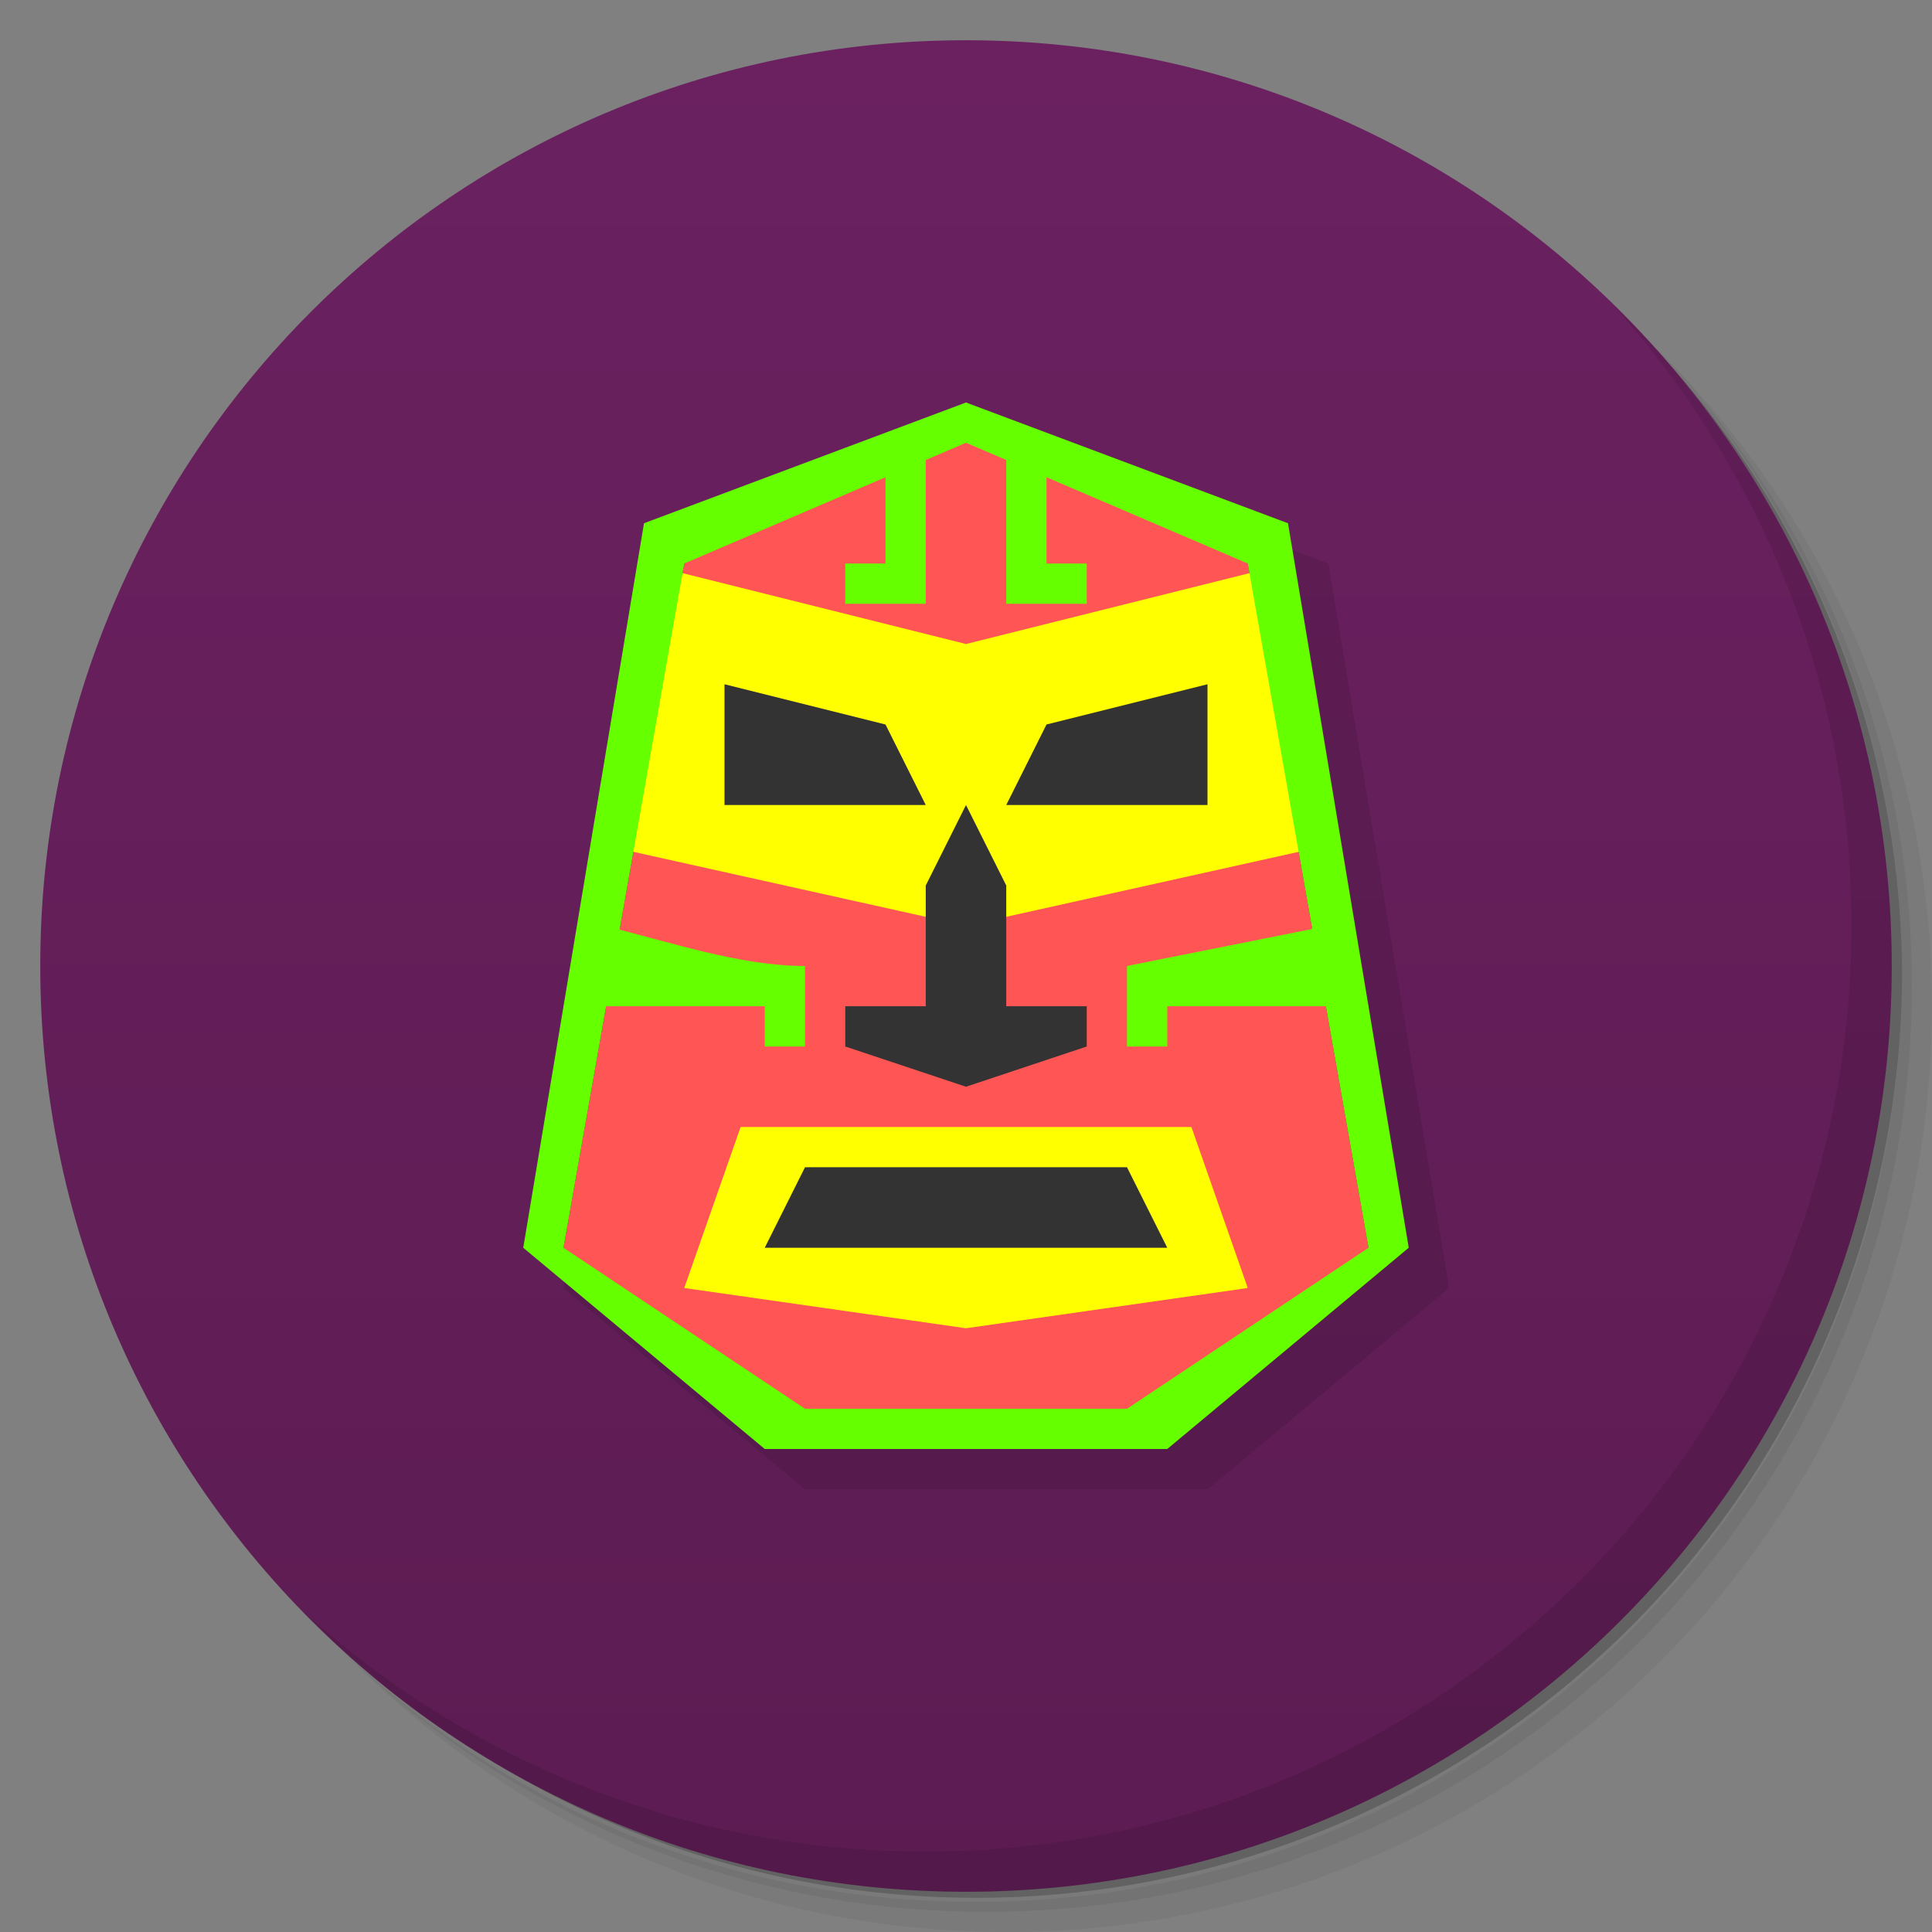<svg xmlns="http://www.w3.org/2000/svg" viewBox="0 0 48 48">
  <rect x="0" y="0" width="48" height="48" fill="#808080" stroke="none"/>
  <defs>
    <linearGradient id="a" y1="1" x2="0" y2="47" gradientUnits="userSpaceOnUse">
      <stop stop-color="#6b2160"/>
      <stop offset="1" stop-color="#5c1c52"/>
    </linearGradient>
  </defs>
  <path d="M36.31 5c5.859 4.062 9.688 10.831 9.688 18.5 0 12.426-10.07 22.5-22.5 22.5-7.669 0-14.438-3.828-18.5-9.688a23.24 23.24 0 0 0 3.781 4.969 22.923 22.923 0 0 0 15.469 5.969c12.703 0 23-10.298 23-23a22.92 22.92 0 0 0-5.969-15.469A23.216 23.216 0 0 0 36.31 5zm4.969 3.781A22.911 22.911 0 0 1 47.498 24.5c0 12.703-10.297 23-23 23a22.909 22.909 0 0 1-15.719-6.219C12.939 45.425 18.662 48 24.998 48c12.703 0 23-10.298 23-23 0-6.335-2.575-12.06-6.719-16.219z" opacity=".05"/>
  <path d="M41.28 8.781a22.923 22.923 0 0 1 5.969 15.469c0 12.703-10.297 23-23 23A22.92 22.92 0 0 1 8.78 41.281 22.911 22.911 0 0 0 24.499 47.5c12.703 0 23-10.298 23-23A22.909 22.909 0 0 0 41.28 8.781z" opacity=".1"/>
  <path d="M31.25 2.375C39.865 5.529 46 13.792 46 23.505c0 12.426-10.07 22.5-22.5 22.5-9.708 0-17.971-6.135-21.12-14.75a23 23 0 0 0 44.875-7 23 23 0 0 0-16-21.875z" opacity=".2"/>
  <path d="M24 1c12.703 0 23 10.297 23 23S36.703 47 24 47 1 36.703 1 24 11.297 1 24 1z" fill="url(#a)"/>
  <path d="M40.03 7.531A22.922 22.922 0 0 1 45.999 23c0 12.703-10.297 23-23 23A22.92 22.92 0 0 1 7.53 40.031C11.708 44.322 17.54 47 23.999 47c12.703 0 23-10.298 23-23 0-6.462-2.677-12.291-6.969-16.469z" opacity=".1"/>
  <g opacity=".1">
    <path d="M25 11l-8 3-3 18 6 5h10l6-5-3-18zm0 1l7 3 3 17-6 4h-8l-6-4 3-17z"/>
    <path d="M25 11l-8 3-3 18 6 5h10l6-5-3-18z"/>
  </g>
  <g fill="#6f0">
    <path d="M17 14l7-4 7 4 3 17-6 5h-8l-6-5z" fill="#f55"/>
    <path d="M17 32l7 1 7-1-1.4-4H18.4z" fill="#ff0"/>
    <path d="M19 31h10l-1-2h-8z" fill="#333"/>
    <path d="M16 14l8 2 8-2 1 7-9 2-9-2z" fill="#ff0"/>
    <path d="M21 26l3 1 3-1v-1h-2v-3l-1-2-1 2v3h-2zM18 17l4 1 1 2h-5zM30 17l-4 1-1 2h5z" fill="#333"/>
    <path d="M24 10l-8 3-3 18 6 5h10l6-5-3-18zm0 1l7 3 3 17-6 4h-8l-6-4 3-17z"/>
    <path d="M23 11v4h-2v-1h1v-3zM25 11v4h2v-1h-1v-3zM33 23l-5 1v2h1v-1h5zM15 23c1.642.398 3.377 1 5 1v2h-1v-1h-5z"/>
  </g>
</svg>
